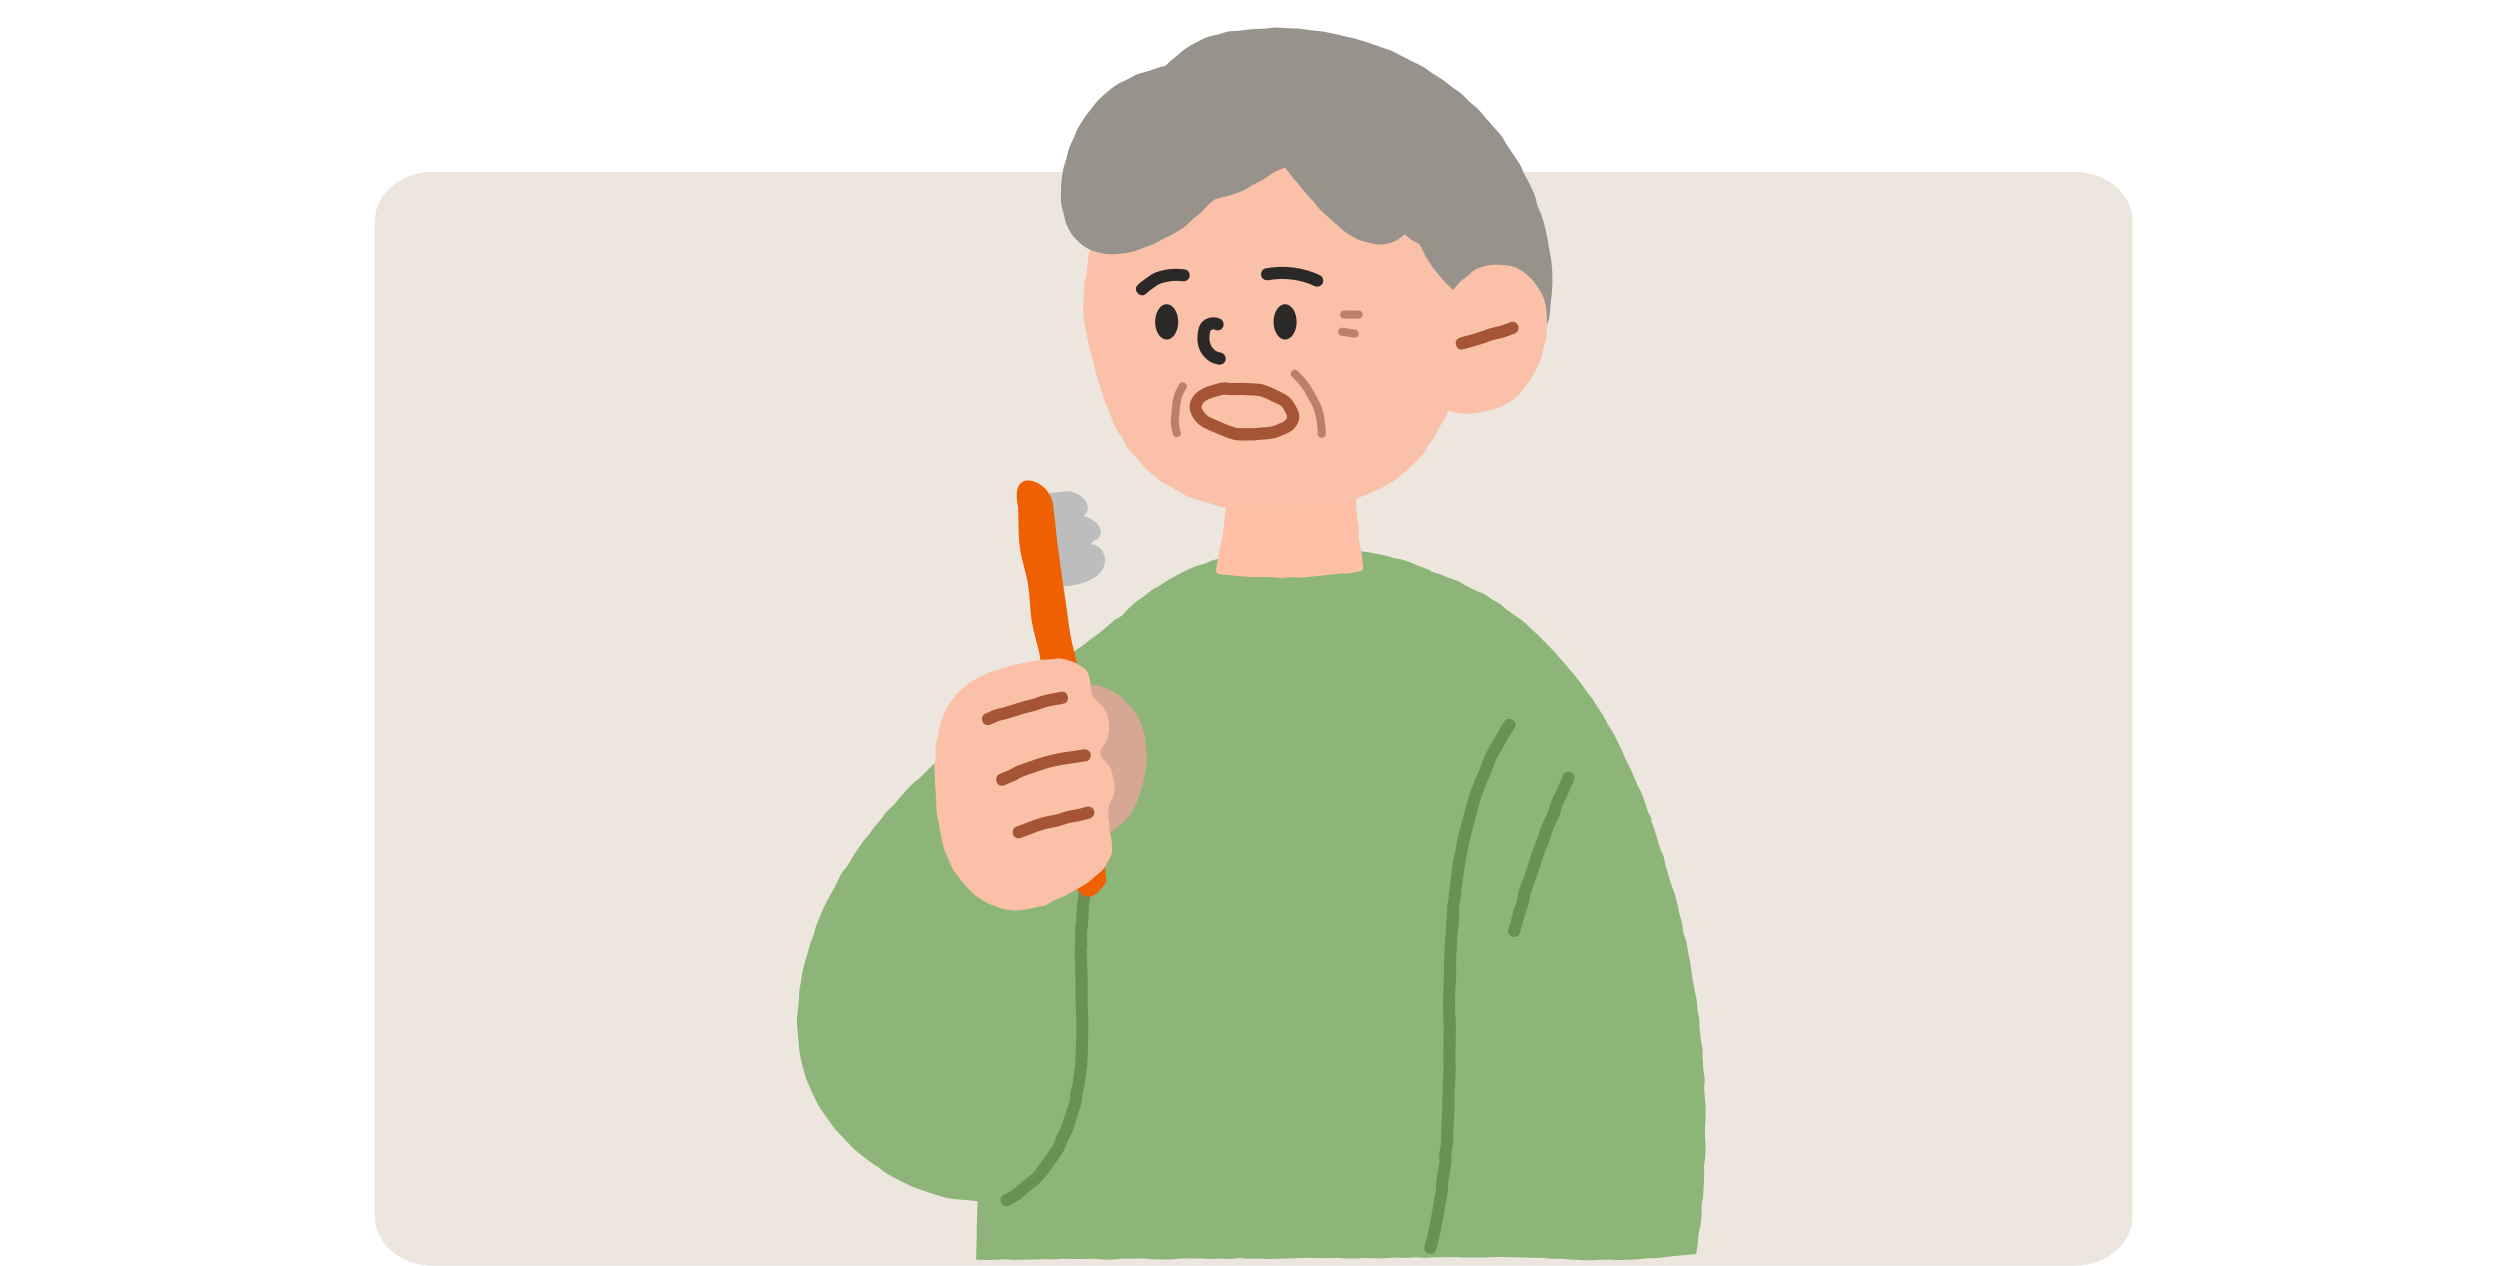 <svg width="320" height="162" viewBox="0 0 320 162" fill="none" xmlns="http://www.w3.org/2000/svg">
<g clip-path="url(#clip0_1598_10005)">
<path d="M265.567 22H55.381C51.29 22 47.974 24.838 47.974 28.339V155.661C47.974 159.162 51.29 162 55.381 162H265.567C269.658 162 272.974 159.162 272.974 155.661V28.339C272.974 24.838 269.658 22 265.567 22Z" fill="#EDE6DF"/>
<path d="M211.433 104.929C211.293 104.546 211.049 104.199 210.904 103.815C210.759 103.432 210.682 103.023 210.531 102.644C210.381 102.266 210.267 101.867 210.112 101.489C209.956 101.111 209.713 100.769 209.552 100.391C209.391 100.012 209.246 99.629 209.081 99.256C208.915 98.883 208.744 98.51 208.568 98.137C208.392 97.764 208.184 97.411 208.008 97.043C207.832 96.676 207.718 96.272 207.531 95.909C207.345 95.546 207.179 95.168 206.987 94.805C206.796 94.443 206.63 94.064 206.428 93.707C206.226 93.349 205.977 93.018 205.775 92.665C205.573 92.313 205.418 91.924 205.205 91.572C204.993 91.22 204.728 90.904 204.511 90.557C204.293 90.21 204.096 89.847 203.868 89.505C203.64 89.163 203.34 88.873 203.107 88.536C202.874 88.199 202.651 87.852 202.407 87.526C202.164 87.199 201.899 86.883 201.646 86.562C201.392 86.241 201.117 85.935 200.858 85.619C200.599 85.303 200.33 84.992 200.065 84.686C199.801 84.381 199.527 84.07 199.252 83.764C198.977 83.459 198.708 83.153 198.423 82.858C198.143 82.567 197.858 82.282 197.568 81.997C197.278 81.712 197.008 81.412 196.708 81.137C196.407 80.863 196.112 80.588 195.806 80.324C195.501 80.06 195.242 79.733 194.926 79.479C194.61 79.225 194.242 79.039 193.915 78.79C193.589 78.542 193.257 78.314 192.931 78.08C192.604 77.847 192.319 77.536 191.983 77.308C191.646 77.081 191.278 76.899 190.936 76.687C190.594 76.474 190.268 76.22 189.915 76.018C189.563 75.816 189.143 75.733 188.786 75.547C188.428 75.36 188.066 75.179 187.703 75.003C187.34 74.827 187.019 74.547 186.651 74.381C186.283 74.215 185.874 74.138 185.496 73.987C185.118 73.837 184.755 73.661 184.372 73.526C183.988 73.391 183.594 73.293 183.206 73.169C183.154 73.143 183.133 73.049 183.081 73.024C182.719 72.847 182.33 72.728 181.957 72.573C181.584 72.417 181.216 72.262 180.838 72.122C180.46 71.982 180.092 71.806 179.708 71.687C179.325 71.568 178.911 71.552 178.517 71.454C178.123 71.355 177.75 71.205 177.356 71.122C176.962 71.039 176.569 70.956 176.17 70.889C175.771 70.822 175.382 70.713 174.983 70.651C174.584 70.588 174.18 70.562 173.781 70.516C173.382 70.469 172.978 70.475 172.574 70.438C172.17 70.402 171.776 70.288 171.372 70.262C170.968 70.236 170.564 70.324 170.16 70.309C169.755 70.293 169.356 70.138 168.958 70.132C168.543 70.122 168.123 70.127 167.704 70.122C167.284 70.117 166.87 70.179 166.45 70.189C166.03 70.2 165.616 70.2 165.196 70.215C164.776 70.231 164.367 70.303 163.947 70.329C163.528 70.355 163.118 70.392 162.699 70.428C162.279 70.464 161.854 70.397 161.445 70.448C161.036 70.5 160.616 70.562 160.207 70.625C159.797 70.687 159.388 70.78 158.973 70.858C158.559 70.936 158.155 71.034 157.751 71.122C157.347 71.21 156.937 71.309 156.533 71.412C156.129 71.516 155.709 71.573 155.31 71.692C154.906 71.816 154.533 72.024 154.145 72.163C153.756 72.303 153.321 72.36 152.937 72.516C152.554 72.671 152.171 72.863 151.792 73.034C151.414 73.205 151.051 73.428 150.678 73.614C150.305 73.801 149.943 74.013 149.58 74.215C149.217 74.417 148.886 74.682 148.533 74.904C148.181 75.127 147.787 75.293 147.445 75.531C147.103 75.77 146.787 76.049 146.456 76.303C146.124 76.557 145.746 76.754 145.425 77.018C145.103 77.282 144.798 77.573 144.487 77.853C144.176 78.132 143.932 78.485 143.632 78.775C143.306 79.029 142.907 79.189 142.58 79.443C142.254 79.697 141.964 79.992 141.637 80.246C141.311 80.5 141.015 80.785 140.689 81.039C140.363 81.293 140.01 81.51 139.684 81.759C139.357 82.008 139.047 82.287 138.72 82.541C138.394 82.795 138.021 82.987 137.694 83.241C137.368 83.495 137.067 83.78 136.741 84.034C136.415 84.287 136.114 84.572 135.788 84.826C135.461 85.08 135.145 85.344 134.819 85.598C134.492 85.852 134.176 86.122 133.855 86.37C133.534 86.619 133.119 86.769 132.793 87.023C132.466 87.277 132.145 87.536 131.819 87.785C131.492 88.034 131.207 88.344 130.881 88.593C130.555 88.842 130.223 89.09 129.897 89.344C129.575 89.593 129.218 89.79 128.897 90.039C128.575 90.287 128.332 90.634 128.016 90.883C127.7 91.132 127.368 91.37 127.052 91.624C126.736 91.878 126.425 92.137 126.104 92.386C125.783 92.634 125.472 92.893 125.156 93.147C124.84 93.401 124.524 93.65 124.208 93.909C123.892 94.168 123.539 94.375 123.228 94.629C122.918 94.883 122.648 95.199 122.342 95.458C122.037 95.717 121.653 95.898 121.348 96.163C121.042 96.427 120.793 96.759 120.493 97.028C120.187 97.297 119.824 97.505 119.524 97.779C119.223 98.054 118.954 98.365 118.653 98.644C118.353 98.924 118.089 99.235 117.793 99.515C117.498 99.795 117.13 100.007 116.84 100.292C116.55 100.577 116.28 100.888 115.996 101.183C115.711 101.479 115.457 101.795 115.177 102.095C114.897 102.396 114.669 102.738 114.395 103.038C114.12 103.339 113.757 103.567 113.493 103.878C113.229 104.188 113.016 104.546 112.757 104.862C112.498 105.178 112.224 105.479 111.965 105.8C111.706 106.121 111.493 106.468 111.244 106.795C110.996 107.121 110.695 107.401 110.452 107.732C110.208 108.064 109.98 108.401 109.747 108.737C109.514 109.074 109.322 109.437 109.094 109.779C108.866 110.121 108.685 110.484 108.467 110.831C108.25 111.178 107.923 111.452 107.711 111.805C107.498 112.157 107.358 112.546 107.162 112.903C106.965 113.261 106.789 113.628 106.597 113.991C106.405 114.354 106.188 114.701 106.006 115.064C105.825 115.426 105.602 115.779 105.431 116.152C105.26 116.525 105.131 116.913 104.97 117.292C104.809 117.67 104.638 118.043 104.493 118.421C104.348 118.799 104.291 119.214 104.157 119.602C104.022 119.991 103.846 120.359 103.721 120.747C103.597 121.136 103.514 121.54 103.405 121.934C103.296 122.328 103.146 122.711 103.048 123.105C102.949 123.499 102.82 123.892 102.737 124.291C102.654 124.69 102.607 125.1 102.54 125.504C102.473 125.908 102.385 126.307 102.328 126.711C102.271 127.115 102.302 127.53 102.26 127.939C102.214 128.359 102.177 128.783 102.151 129.203C102.126 129.623 102.012 130.048 102.001 130.473C101.991 130.897 102.053 131.322 102.069 131.747C102.084 132.172 102.157 132.592 102.193 133.011C102.229 133.431 102.234 133.861 102.296 134.281C102.359 134.7 102.416 135.12 102.504 135.535C102.592 135.949 102.701 136.358 102.815 136.768C102.929 137.177 103.027 137.597 103.167 138.001C103.307 138.405 103.499 138.788 103.664 139.182C103.83 139.576 103.991 139.975 104.182 140.353C104.374 140.731 104.55 141.13 104.768 141.498C104.986 141.866 105.245 142.208 105.483 142.565C105.721 142.923 105.965 143.27 106.219 143.612C106.473 143.954 106.721 144.306 106.991 144.633C107.25 144.949 107.555 145.229 107.835 145.534C108.115 145.84 108.39 146.14 108.68 146.431C108.97 146.721 109.255 147.021 109.56 147.296C109.866 147.57 110.193 147.819 110.514 148.078C110.835 148.337 111.182 148.55 111.514 148.798C111.845 149.047 112.193 149.259 112.534 149.487C112.876 149.715 113.167 150.021 113.519 150.228C113.871 150.436 114.239 150.622 114.602 150.819C114.964 151.016 115.332 151.197 115.7 151.373C116.068 151.55 116.436 151.746 116.814 151.902C117.192 152.057 117.581 152.192 117.97 152.332C118.358 152.472 118.747 152.596 119.14 152.72C119.534 152.845 119.918 152.995 120.317 153.099C120.716 153.202 121.115 153.311 121.513 153.394C121.912 153.477 122.332 153.472 122.741 153.534C123.151 153.596 123.56 153.591 123.969 153.632C124.353 153.669 124.757 153.741 125.135 153.762C125.125 154.176 125.104 154.617 125.094 155.031C125.083 155.446 125.063 155.86 125.052 156.275C125.042 156.689 125.026 157.104 125.016 157.518C125.006 157.933 125.016 158.347 125.011 158.762C125.006 159.176 124.985 159.591 124.975 160.005C124.964 160.42 124.954 160.824 124.943 161.238C125.358 161.238 125.767 161.28 126.182 161.28C126.596 161.28 127.016 161.259 127.43 161.259C127.845 161.259 128.265 161.202 128.679 161.197C129.094 161.192 129.513 161.275 129.928 161.269C130.342 161.264 130.762 161.238 131.176 161.238C131.591 161.238 132.011 161.223 132.425 161.223C132.84 161.223 133.259 161.171 133.674 161.166C134.088 161.161 134.508 161.212 134.922 161.207C135.337 161.202 135.757 161.124 136.171 161.124C136.586 161.124 137.005 161.155 137.42 161.155C137.834 161.155 138.254 161.155 138.668 161.155C139.083 161.155 139.503 161.119 139.917 161.114C140.332 161.109 140.751 161.218 141.166 161.218C141.58 161.218 142 161.218 142.414 161.218C142.829 161.218 143.249 161.119 143.663 161.119C144.078 161.119 144.497 161.104 144.912 161.098C145.326 161.093 145.746 161.088 146.16 161.088C146.575 161.088 146.995 161.181 147.409 161.181C147.824 161.181 148.243 161.212 148.658 161.212C149.072 161.212 149.492 161.212 149.906 161.212C150.321 161.212 150.741 161.078 151.155 161.078C151.569 161.078 151.989 161.098 152.404 161.093C152.818 161.088 153.238 161.093 153.652 161.093C154.067 161.093 154.487 161.155 154.901 161.155C155.315 161.155 155.735 161.093 156.15 161.093C156.564 161.093 156.984 161.145 157.398 161.145C157.813 161.145 158.232 161.041 158.647 161.041C159.061 161.041 159.481 161.135 159.896 161.135C160.31 161.135 160.73 161.083 161.144 161.083C161.559 161.083 161.978 161.166 162.393 161.161C162.807 161.155 163.227 161.119 163.642 161.119C164.056 161.119 164.476 161.078 164.89 161.073C165.305 161.067 165.724 161.057 166.139 161.052C166.553 161.047 166.973 161.005 167.388 161.005C167.802 161.005 168.222 161.036 168.636 161.036C169.051 161.036 169.47 161.052 169.885 161.052C170.299 161.052 170.719 161.005 171.134 161.005C171.548 161.005 171.968 161.088 172.382 161.088C172.797 161.088 173.216 161.088 173.631 161.088C174.045 161.088 174.465 161.031 174.88 161.031C175.294 161.031 175.714 161.067 176.128 161.067C176.543 161.067 176.962 161.057 177.377 161.052C177.791 161.047 178.211 160.974 178.626 160.974C179.04 160.974 179.46 161.01 179.874 161.01C180.289 161.01 180.708 160.943 181.123 160.938C181.537 160.933 181.957 161.005 182.372 161.005C182.786 161.005 183.206 160.943 183.62 160.938C184.035 160.933 184.454 160.917 184.869 160.917C185.283 160.917 185.703 160.912 186.118 160.907C186.532 160.902 186.952 160.964 187.366 160.964C187.781 160.964 188.2 160.948 188.615 160.948C189.029 160.948 189.449 160.969 189.864 160.964C190.278 160.959 190.698 160.912 191.112 160.907C191.527 160.902 191.946 160.896 192.361 160.891C192.775 160.886 193.195 160.933 193.61 160.933C194.024 160.933 194.444 160.943 194.858 160.943C195.273 160.943 195.687 160.995 196.107 160.995C196.516 161.026 196.936 160.979 197.345 161.005C197.76 161.031 198.169 161.093 198.578 161.119C198.993 161.145 199.407 161.104 199.817 161.119C200.226 161.135 200.64 161.202 201.055 161.212C201.469 161.223 201.879 161.264 202.293 161.275C202.708 161.285 203.117 161.321 203.532 161.326C203.946 161.332 204.361 161.254 204.77 161.254C205.179 161.254 205.594 161.233 206.008 161.228C206.423 161.223 206.837 161.295 207.246 161.285C207.656 161.275 208.075 161.269 208.485 161.254C208.894 161.238 209.309 161.212 209.723 161.192C210.138 161.171 210.547 161.083 210.956 161.057C211.366 161.031 211.785 161.067 212.194 161.036C212.609 161.005 213.013 160.902 213.422 160.865C213.832 160.829 214.246 160.782 214.656 160.741C215.065 160.7 215.479 160.668 215.889 160.627C216.298 160.586 216.707 160.56 217.117 160.513C217.179 160.099 217.246 159.689 217.303 159.275C217.36 158.86 217.355 158.441 217.407 158.021C217.459 157.601 217.624 157.202 217.671 156.788C217.718 156.373 217.749 155.954 217.79 155.539C217.832 155.125 217.775 154.7 217.811 154.28C217.847 153.86 217.982 153.456 218.013 153.037C218.044 152.617 218.044 152.197 218.07 151.783C218.096 151.368 218.111 150.949 218.137 150.529C218.163 150.109 218.101 149.69 218.122 149.27C218.142 148.85 218.267 148.441 218.277 148.021C218.288 147.601 218.313 147.187 218.319 146.767C218.324 146.348 218.241 145.928 218.246 145.513C218.251 145.099 218.246 144.679 218.246 144.26C218.246 143.84 218.319 143.425 218.313 143.006C218.308 142.586 218.334 142.166 218.324 141.752C218.313 141.337 218.225 140.918 218.21 140.498C218.194 140.078 218.153 139.664 218.137 139.244C218.122 138.825 218.22 138.405 218.194 137.985C218.168 137.566 218.039 137.156 218.008 136.742C217.977 136.327 217.977 135.908 217.94 135.488C217.904 135.068 217.956 134.649 217.92 134.229C217.883 133.809 217.744 133.405 217.702 132.991C217.661 132.576 217.598 132.162 217.552 131.747C217.505 131.333 217.557 130.903 217.505 130.488C217.453 130.074 217.334 129.664 217.282 129.25C217.231 128.835 217.236 128.41 217.174 127.996C217.111 127.581 216.982 127.177 216.92 126.763C216.858 126.348 216.744 125.944 216.671 125.535C216.598 125.126 216.573 124.706 216.5 124.291C216.428 123.877 216.391 123.462 216.314 123.053C216.236 122.644 216.143 122.234 216.06 121.825C215.977 121.416 215.961 120.991 215.873 120.582C215.785 120.172 215.557 119.794 215.469 119.385C215.381 118.975 215.391 118.545 215.298 118.136C215.205 117.727 215.06 117.333 214.961 116.929C214.863 116.525 214.811 116.105 214.702 115.701C214.593 115.297 214.49 114.893 214.381 114.489C214.272 114.084 214.075 113.706 213.961 113.302C213.847 112.898 213.707 112.504 213.588 112.105C213.469 111.706 213.35 111.302 213.226 110.903C213.101 110.504 213.08 110.074 212.956 109.675C212.832 109.276 212.604 108.914 212.469 108.515C212.334 108.116 212.251 107.706 212.117 107.307C211.982 106.909 211.884 106.504 211.744 106.111C211.604 105.717 211.469 105.323 211.324 104.929H211.433Z" fill="#8DB579"/>
<path d="M157.103 60.827C157.113 61.262 157.02 61.698 157.015 62.128C157.009 62.558 157.082 62.998 157.066 63.428C157.051 63.858 157.041 64.299 157.009 64.729C156.978 65.159 156.823 65.584 156.776 66.013C156.73 66.444 156.73 66.879 156.673 67.309C156.616 67.739 156.574 68.174 156.507 68.599C156.44 69.024 156.279 69.438 156.191 69.863C156.103 70.288 156.061 70.723 155.968 71.143C155.875 71.563 155.849 72.008 155.735 72.428C155.657 72.718 155.569 73.013 155.725 73.262C155.88 73.505 156.149 73.521 156.419 73.547C156.839 73.588 157.253 73.62 157.673 73.651C158.092 73.682 158.507 73.744 158.927 73.77C159.346 73.796 159.761 73.837 160.18 73.853C160.6 73.873 161.02 73.853 161.439 73.863C161.859 73.873 162.279 73.873 162.698 73.879C163.118 73.884 163.538 73.987 163.957 73.982C164.377 73.977 164.797 73.894 165.216 73.884C165.636 73.873 166.056 73.936 166.476 73.92C166.895 73.904 167.31 73.842 167.729 73.816C168.149 73.79 168.564 73.749 168.983 73.713C169.403 73.677 169.817 73.614 170.232 73.573C170.646 73.531 171.066 73.469 171.481 73.423C171.895 73.376 172.33 73.433 172.745 73.376C173.159 73.319 173.569 73.2 173.983 73.138C174.113 73.117 174.258 73.096 174.351 73.003C174.501 72.847 174.501 72.573 174.465 72.355C174.403 71.941 174.377 71.526 174.32 71.112C174.263 70.697 174.149 70.293 174.102 69.879C174.056 69.464 173.947 69.055 173.905 68.64C173.864 68.226 173.942 67.796 173.905 67.381C173.869 66.967 173.74 66.558 173.708 66.138C173.677 65.718 173.636 65.304 173.615 64.889C173.594 64.475 173.594 64.055 173.579 63.635C173.563 63.216 173.631 62.796 173.62 62.382C173.61 61.967 173.62 61.547 173.62 61.128C173.62 60.708 173.475 60.294 173.48 59.874C173.486 59.454 173.532 59.04 173.543 58.62C173.553 58.2 173.594 57.786 173.605 57.366C173.615 56.947 173.594 56.532 173.615 56.112" fill="#FEBFA6"/>
<path d="M140.041 46.755C140.16 47.159 140.202 47.584 140.321 47.983C140.44 48.382 140.616 48.771 140.741 49.164C140.865 49.558 140.974 49.967 141.109 50.361C141.243 50.755 141.326 51.175 141.471 51.563C141.616 51.952 141.86 52.309 142.015 52.698C142.171 53.087 142.248 53.511 142.425 53.89C142.601 54.268 142.767 54.656 142.963 55.024C143.16 55.392 143.466 55.698 143.684 56.06C143.901 56.423 144.01 56.843 144.248 57.19C144.487 57.537 144.792 57.827 145.052 58.159C145.311 58.49 145.606 58.776 145.891 59.086C146.176 59.397 146.404 59.749 146.715 60.04C147.026 60.33 147.347 60.578 147.678 60.848C148.015 61.123 148.336 61.423 148.694 61.672C149.051 61.92 149.461 62.091 149.834 62.319C150.207 62.547 150.595 62.734 150.984 62.931C151.367 63.133 151.72 63.413 152.119 63.589C152.518 63.765 152.958 63.837 153.367 63.983C153.777 64.128 154.196 64.226 154.616 64.35C155.036 64.47 155.429 64.687 155.854 64.78C156.279 64.874 156.709 64.951 157.139 65.019C157.569 65.086 158.015 64.993 158.429 65.003C158.844 65.014 159.289 65.117 159.719 65.097C160.149 65.076 160.574 65.045 161.004 65.019C161.434 64.993 161.849 64.993 162.289 64.988C162.693 64.988 163.098 64.988 163.502 65.008C163.906 65.029 164.315 64.993 164.719 65.019C165.123 65.045 165.528 65.05 165.932 65.065C166.336 65.081 166.74 65.091 167.144 65.086C167.548 65.081 167.947 65.045 168.351 64.993C168.761 64.941 169.17 64.91 169.569 64.843C169.968 64.775 170.382 64.703 170.776 64.62C171.17 64.537 171.569 64.413 171.968 64.309C172.367 64.205 172.766 64.112 173.154 63.993C173.543 63.874 173.921 63.698 174.299 63.553C174.677 63.407 175.056 63.247 175.429 63.081C175.802 62.915 176.19 62.781 176.553 62.594C176.916 62.407 177.278 62.216 177.631 62.003C177.983 61.791 178.356 61.61 178.688 61.371C179.019 61.133 179.33 60.858 179.646 60.599C179.962 60.34 180.232 60.029 180.532 59.744C180.833 59.459 181.18 59.237 181.46 58.931C181.739 58.625 181.993 58.309 182.242 57.983C182.491 57.656 182.641 57.268 182.874 56.926C183.107 56.584 183.387 56.288 183.594 55.926C183.802 55.563 183.983 55.164 184.19 54.796C184.397 54.428 184.636 54.066 184.838 53.698C185.04 53.33 185.2 52.926 185.397 52.548C185.594 52.169 185.796 51.796 185.983 51.413C186.169 51.03 186.418 50.677 186.594 50.289C186.77 49.9 186.858 49.475 187.029 49.087C187.2 48.698 187.366 48.304 187.522 47.91C187.677 47.517 187.869 47.133 188.009 46.729C188.149 46.325 188.206 45.9 188.335 45.496C188.465 45.092 188.584 44.688 188.693 44.273C188.801 43.859 189.009 43.475 189.102 43.061C189.195 42.646 189.206 42.216 189.283 41.797C189.361 41.377 189.516 40.973 189.573 40.553C189.63 40.134 189.573 39.698 189.61 39.273C189.646 38.849 189.656 38.429 189.672 38.004C189.687 37.579 189.739 37.16 189.739 36.73C189.739 36.3 189.729 35.885 189.708 35.455C189.687 35.041 189.724 34.621 189.682 34.217C189.641 33.812 189.47 33.414 189.402 33.004C189.335 32.595 189.319 32.181 189.231 31.776C189.143 31.372 188.983 30.989 188.874 30.59C188.765 30.191 188.687 29.787 188.553 29.393C188.418 28.999 188.361 28.579 188.211 28.196C188.06 27.813 187.817 27.466 187.646 27.093C187.475 26.72 187.345 26.315 187.154 25.953C186.962 25.59 186.651 25.29 186.439 24.932C186.226 24.575 185.998 24.238 185.765 23.896C185.532 23.554 185.33 23.196 185.081 22.865C184.833 22.533 184.574 22.217 184.309 21.896C184.045 21.575 183.822 21.222 183.548 20.917C183.273 20.611 183.009 20.29 182.713 20C182.418 19.709 182.071 19.471 181.765 19.196C181.46 18.922 181.118 18.683 180.796 18.424C180.475 18.165 180.159 17.901 179.828 17.652C179.496 17.404 179.164 17.16 178.822 16.927C178.48 16.694 178.17 16.419 177.817 16.207C177.465 15.995 177.107 15.787 176.745 15.585C176.382 15.383 176.009 15.207 175.641 15.026C175.273 14.844 174.905 14.652 174.527 14.487C174.149 14.321 173.74 14.238 173.351 14.088C172.963 13.938 172.6 13.746 172.206 13.611C171.812 13.476 171.429 13.326 171.035 13.212C170.641 13.098 170.237 12.995 169.838 12.896C169.439 12.798 169.03 12.741 168.621 12.663C168.211 12.585 167.812 12.492 167.403 12.43C166.994 12.368 166.59 12.274 166.18 12.228C165.771 12.181 165.357 12.14 164.942 12.114C164.533 12.088 164.123 12.052 163.719 12.046C163.315 12.041 162.901 12.078 162.491 12.093C162.082 12.109 161.678 12.212 161.274 12.248C160.87 12.285 160.455 12.269 160.051 12.326C159.647 12.383 159.243 12.435 158.839 12.513C158.434 12.59 158.046 12.71 157.647 12.803C157.248 12.896 156.875 13.072 156.486 13.191C156.098 13.311 155.714 13.435 155.326 13.575C154.937 13.715 154.549 13.823 154.176 13.979C153.803 14.134 153.388 14.212 153.02 14.388C152.652 14.565 152.31 14.798 151.953 14.989C151.595 15.181 151.222 15.352 150.87 15.564C150.518 15.777 150.228 16.072 149.886 16.3C149.544 16.528 149.16 16.689 148.834 16.932C148.507 17.176 148.186 17.43 147.875 17.694C147.564 17.958 147.305 18.279 147.005 18.559C146.704 18.839 146.352 19.056 146.067 19.352C145.782 19.647 145.497 19.968 145.222 20.279C144.948 20.59 144.72 20.953 144.461 21.279C144.202 21.606 143.995 21.979 143.756 22.316C143.518 22.652 143.243 22.979 143.02 23.326C142.798 23.673 142.528 24.01 142.321 24.372C142.114 24.735 141.995 25.15 141.808 25.523C141.622 25.896 141.352 26.233 141.186 26.616C141.021 26.999 140.865 27.388 140.715 27.782C140.565 28.175 140.471 28.585 140.342 28.979C140.212 29.372 140.103 29.776 139.989 30.18C139.876 30.585 139.819 30.999 139.72 31.403C139.622 31.807 139.44 32.196 139.357 32.605C139.274 33.015 139.28 33.44 139.212 33.854C139.145 34.269 139.098 34.678 139.047 35.092C138.995 35.507 138.824 35.906 138.782 36.325C138.741 36.745 138.751 37.16 138.72 37.579C138.694 37.963 138.705 38.351 138.699 38.745C138.694 39.139 138.622 39.522 138.642 39.916C138.663 40.31 138.741 40.688 138.782 41.077C138.824 41.465 138.953 41.833 139.01 42.222C139.067 42.61 139.124 42.988 139.197 43.372C139.269 43.755 139.363 44.128 139.451 44.507C139.539 44.885 139.637 45.258 139.741 45.636C139.844 46.014 139.943 46.382 140.057 46.755H140.041Z" fill="#FBC0A8"/>
<path d="M167.694 20.367C167.157 20.529 166.653 20.789 166.106 20.958C165.558 21.127 165.009 21.226 164.472 21.436C163.972 21.627 163.483 21.837 163.023 22.092C162.564 22.347 162.168 22.693 161.718 22.968C161.269 23.242 160.773 23.438 160.313 23.698C159.852 23.957 159.44 24.287 158.943 24.487C158.534 24.651 158.069 24.783 157.597 24.948C157.167 25.096 156.685 25.167 156.214 25.302C155.744 25.438 155.317 25.594 154.843 25.694C154.37 25.793 153.898 25.836 153.422 25.9C152.945 25.969 152.471 26.068 151.994 26.088C151.507 26.111 151.023 26.06 150.546 26.028C150.055 25.993 149.583 25.91 149.125 25.802C148.649 25.687 148.212 25.518 147.781 25.311C147.351 25.104 146.942 24.883 146.575 24.566C146.232 24.27 145.891 23.944 145.62 23.539C145.346 23.13 145.054 22.716 144.872 22.272C144.69 21.827 144.579 21.351 144.482 20.883C144.385 20.415 144.435 19.943 144.416 19.463C144.396 18.983 144.331 18.52 144.382 18.044C144.433 17.569 144.567 17.126 144.673 16.66C144.779 16.195 144.877 15.745 145.033 15.294C145.188 14.842 145.336 14.402 145.527 13.965C145.717 13.528 145.976 13.131 146.202 12.71C146.427 12.288 146.591 11.842 146.846 11.44C147.101 11.037 147.42 10.672 147.705 10.288C147.99 9.904 148.222 9.475 148.535 9.114C148.849 8.753 149.207 8.409 149.545 8.07C149.883 7.731 150.29 7.431 150.656 7.119C151.022 6.807 151.397 6.47 151.79 6.194C152.183 5.917 152.652 5.686 153.071 5.449C153.515 5.2 153.958 4.985 154.408 4.807C154.889 4.617 155.379 4.525 155.853 4.421C156.342 4.315 156.803 4.104 157.297 4.021C157.791 3.939 158.306 3.969 158.806 3.905C159.305 3.845 159.797 3.775 160.301 3.738C160.805 3.701 161.305 3.69 161.806 3.669C162.307 3.649 162.803 3.528 163.31 3.526C163.812 3.528 164.318 3.583 164.825 3.608C165.332 3.632 165.835 3.63 166.338 3.672C166.842 3.713 167.337 3.828 167.842 3.891C168.342 3.954 168.852 3.957 169.354 4.038C169.855 4.118 170.343 4.244 170.84 4.346C171.338 4.447 171.826 4.574 172.315 4.691C172.805 4.809 173.303 4.906 173.789 5.045C174.275 5.184 174.757 5.339 175.235 5.494C175.713 5.649 176.192 5.826 176.661 6.001C177.13 6.176 177.632 6.304 178.093 6.5C178.554 6.695 178.986 6.968 179.439 7.184C179.891 7.399 180.335 7.635 180.78 7.867C181.224 8.098 181.7 8.288 182.133 8.535C182.565 8.781 182.941 9.127 183.36 9.393C183.784 9.66 184.222 9.904 184.628 10.189C185.034 10.475 185.41 10.799 185.803 11.1C186.201 11.405 186.652 11.656 187.032 11.976C187.413 12.296 187.728 12.692 188.091 13.03C188.459 13.37 188.889 13.652 189.235 14.005C189.586 14.359 189.859 14.773 190.194 15.137C190.529 15.501 190.863 15.869 191.176 16.247C191.488 16.629 191.865 16.97 192.161 17.362C192.458 17.754 192.647 18.213 192.922 18.614C193.198 19.015 193.483 19.418 193.742 19.83C194.002 20.241 194.318 20.628 194.556 21.053C194.794 21.477 194.924 21.948 195.147 22.378C195.37 22.809 195.654 23.216 195.851 23.655C196.049 24.094 196.265 24.533 196.442 24.981C196.619 25.429 196.656 25.917 196.813 26.37C196.97 26.824 197.236 27.249 197.378 27.709C197.52 28.168 197.642 28.628 197.759 29.091C197.876 29.555 197.964 30.026 198.057 30.489C198.151 30.953 198.233 31.427 198.306 31.895C198.38 32.364 198.506 32.833 198.56 33.302C198.615 33.772 198.653 34.251 198.684 34.72C198.715 35.189 198.71 35.669 198.712 36.142C198.714 36.614 198.64 37.086 198.623 37.559C198.606 38.032 198.51 38.495 198.47 38.964C198.429 39.433 198.421 39.908 198.354 40.372C198.279 40.874 198.131 41.411 197.891 41.864C197.633 42.354 197.288 42.783 196.716 42.904C196.168 43.02 195.597 42.782 195.081 42.555C194.599 42.343 194.165 42.082 193.738 41.806C193.311 41.53 192.841 41.28 192.469 40.94C192.097 40.599 191.734 40.234 191.408 39.845C191.083 39.457 190.799 39.05 190.527 38.632C190.254 38.214 190.012 37.784 189.782 37.343C189.552 36.902 189.315 36.469 189.12 36.017C188.925 35.565 188.785 35.098 188.616 34.633C188.446 34.169 188.381 33.684 188.235 33.22C188.09 32.756 187.812 32.315 187.686 31.85C187.559 31.384 187.524 30.814 187.407 30.351C187.117 30.76 186.706 31.134 186.261 31.361C185.816 31.588 185.334 31.813 184.811 31.873C184.288 31.933 183.744 31.931 183.225 31.843C182.706 31.755 182.225 31.491 181.76 31.268C181.294 31.046 180.807 30.815 180.397 30.498C179.992 30.182 179.618 29.824 179.267 29.448C178.915 29.072 178.644 28.649 178.336 28.242C178.028 27.835 177.709 27.439 177.432 27.02C177.165 26.62 176.861 26.244 176.61 25.839C176.359 25.434 176.187 24.986 175.946 24.578C175.704 24.171 175.459 23.762 175.228 23.347C174.998 22.933 174.814 22.496 174.593 22.079C174.373 21.662 174.118 21.251 173.912 20.828C173.703 20.404 173.513 19.971 173.319 19.541C173.124 19.112 172.884 18.752 172.7 18.315C172.311 18.571 171.965 18.777 171.567 18.978C171.154 19.19 170.693 19.296 170.269 19.462C169.845 19.628 169.455 19.891 169.016 20.032C168.577 20.178 168.101 20.216 167.659 20.352L167.694 20.367Z" fill="#97928C"/>
<path d="M159.096 23.336C158.605 23.607 158.168 23.967 157.667 24.247C157.167 24.526 156.651 24.738 156.17 25.056C155.722 25.347 155.287 25.655 154.891 26.001C154.495 26.347 154.181 26.768 153.799 27.131C153.417 27.494 152.973 27.789 152.577 28.14C152.182 28.49 151.848 28.898 151.404 29.198C151.038 29.445 150.611 29.671 150.184 29.931C149.795 30.166 149.338 30.337 148.906 30.567C148.475 30.798 148.09 31.041 147.648 31.237C147.206 31.434 146.753 31.575 146.301 31.737C145.849 31.904 145.407 32.101 144.945 32.221C144.473 32.345 143.99 32.397 143.516 32.465C143.029 32.534 142.55 32.551 142.079 32.542C141.59 32.529 141.127 32.456 140.662 32.343C140.198 32.231 139.752 32.101 139.327 31.867C138.93 31.65 138.527 31.403 138.178 31.064C137.824 30.721 137.452 30.378 137.18 29.981C136.909 29.584 136.702 29.143 136.508 28.705C136.315 28.267 136.265 27.796 136.146 27.331C136.026 26.865 135.865 26.427 135.815 25.951C135.766 25.475 135.804 25.014 135.81 24.536C135.816 24.059 135.818 23.599 135.875 23.125C135.932 22.65 135.985 22.189 136.08 21.722C136.175 21.255 136.345 20.812 136.477 20.353C136.609 19.894 136.676 19.423 136.841 18.976C137.006 18.529 137.241 18.105 137.439 17.67C137.637 17.235 137.774 16.767 138.005 16.348C138.236 15.93 138.514 15.518 138.773 15.116C139.033 14.713 139.368 14.335 139.66 13.953C139.953 13.571 140.249 13.163 140.575 12.81C140.901 12.458 141.312 12.133 141.671 11.814C142.054 11.477 142.441 11.174 142.844 10.906C143.274 10.619 143.735 10.426 144.177 10.225C144.633 10.02 145.039 9.717 145.505 9.532C145.97 9.348 146.48 9.27 146.956 9.102C147.431 8.939 147.897 8.768 148.382 8.626C148.868 8.484 149.354 8.368 149.84 8.243C150.325 8.118 150.785 7.895 151.281 7.788C151.772 7.684 152.278 7.632 152.779 7.55C153.28 7.468 153.771 7.36 154.272 7.295C154.773 7.23 155.281 7.238 155.788 7.195C156.29 7.151 156.79 7.048 157.297 7.021C157.804 6.995 158.308 7.016 158.815 7.011C159.323 7.006 159.827 7.027 160.33 7.039C160.833 7.052 161.341 7.043 161.845 7.076C162.349 7.11 162.853 7.161 163.353 7.212C163.853 7.264 164.358 7.336 164.853 7.409C165.349 7.482 165.867 7.502 166.358 7.597C166.85 7.691 167.33 7.867 167.817 7.983C168.305 8.099 168.788 8.237 169.272 8.37C169.755 8.504 170.26 8.589 170.735 8.74C171.209 8.89 171.649 9.15 172.115 9.322C172.585 9.494 173.064 9.641 173.521 9.835C173.978 10.029 174.413 10.267 174.861 10.478C175.314 10.694 175.807 10.845 176.247 11.078C176.686 11.311 177.077 11.632 177.503 11.887C177.933 12.142 178.413 12.327 178.826 12.6C179.243 12.872 179.597 13.22 180.001 13.506C180.404 13.792 180.808 14.082 181.193 14.385C181.579 14.693 182.019 14.948 182.391 15.269C182.763 15.59 183.044 16 183.397 16.334C183.751 16.669 184.114 17.003 184.454 17.351C184.794 17.699 185.184 18.011 185.506 18.376C185.828 18.742 186.053 19.174 186.361 19.549C186.67 19.923 187.033 20.261 187.318 20.649C187.603 21.037 187.907 21.42 188.173 21.822C188.44 22.223 188.579 22.692 188.827 23.103C189.076 23.513 189.425 23.873 189.66 24.293C189.895 24.712 190.111 25.136 190.323 25.565C190.534 25.993 190.719 26.436 190.907 26.869C191.096 27.303 191.275 27.749 191.445 28.192C191.616 28.634 191.837 29.067 191.988 29.514C192.14 29.962 192.278 30.422 192.407 30.875C192.535 31.327 192.631 31.797 192.732 32.259C192.833 32.721 192.86 33.197 192.942 33.663C193.024 34.13 193.028 34.603 193.087 35.07C193.146 35.537 193.237 36.003 193.268 36.471C193.3 36.977 193.269 37.532 193.128 38.026C192.979 38.559 192.731 39.051 192.198 39.289C191.687 39.518 191.078 39.405 190.525 39.291C190.01 39.184 189.531 39.021 189.055 38.84C188.58 38.659 188.068 38.514 187.633 38.259C187.198 38.004 186.766 37.723 186.367 37.411C185.967 37.099 185.604 36.761 185.25 36.409C184.896 36.057 184.57 35.688 184.252 35.305C183.934 34.922 183.612 34.548 183.327 34.147C183.041 33.747 182.806 33.319 182.544 32.9C182.281 32.481 182.115 32.022 181.875 31.598C181.636 31.174 181.272 30.802 181.051 30.373C180.83 29.945 180.675 29.394 180.464 28.966C180.266 29.427 179.943 29.878 179.556 30.194C179.168 30.509 178.743 30.83 178.245 30.998C177.746 31.166 177.214 31.279 176.688 31.302C176.162 31.325 175.636 31.167 175.135 31.047C174.633 30.927 174.108 30.803 173.641 30.579C173.178 30.355 172.738 30.083 172.316 29.789C171.893 29.495 171.539 29.139 171.153 28.805C170.767 28.472 170.371 28.151 170.013 27.8C169.668 27.465 169.292 27.161 168.962 26.817C168.631 26.474 168.369 26.072 168.048 25.724C167.726 25.376 167.4 25.028 167.088 24.671C166.776 24.313 166.504 23.925 166.201 23.564C165.898 23.202 165.563 22.854 165.274 22.483C164.98 22.113 164.704 21.729 164.424 21.349C164.143 20.97 163.833 20.669 163.561 20.28C163.235 20.612 162.939 20.886 162.593 21.166C162.233 21.459 161.805 21.66 161.425 21.911C161.045 22.162 160.719 22.502 160.319 22.731C159.92 22.966 159.463 23.102 159.059 23.328L159.096 23.336Z" fill="#97928C"/>
<path d="M194.661 50.252C194.376 50.558 194.065 50.848 193.739 51.118C193.428 51.377 193.045 51.584 192.656 51.796C192.293 51.993 191.889 52.133 191.48 52.283C191.071 52.434 190.677 52.517 190.257 52.615C189.838 52.714 189.439 52.812 189.014 52.859C188.589 52.905 188.169 52.967 187.744 52.962C187.314 52.962 186.895 52.885 186.48 52.828C186.066 52.77 185.646 52.662 185.252 52.537C184.838 52.408 184.403 52.335 184.045 52.128C183.687 51.921 183.371 51.599 183.081 51.299C182.791 50.998 182.542 50.662 182.356 50.268C182.185 49.905 182.076 49.501 182.009 49.056C181.952 48.667 181.921 48.247 181.957 47.791C181.988 47.392 182.05 46.968 182.128 46.517C182.195 46.113 182.232 45.677 182.335 45.247C182.428 44.843 182.563 44.429 182.688 44.009C182.812 43.589 182.879 43.175 183.024 42.76C183.169 42.346 183.397 41.983 183.558 41.584C183.719 41.185 183.91 40.802 184.092 40.413C184.273 40.025 184.501 39.657 184.708 39.284C184.915 38.911 185.061 38.486 185.288 38.134C185.516 37.781 185.786 37.424 186.045 37.092C186.304 36.761 186.573 36.398 186.864 36.097C187.154 35.797 187.558 35.569 187.884 35.305C188.226 35.03 188.511 34.678 188.879 34.476C189.247 34.274 189.692 34.165 190.102 34.051C190.511 33.932 190.936 33.916 191.361 33.89C191.786 33.864 192.2 33.88 192.62 33.947C193.04 34.015 193.475 34.03 193.874 34.18C194.273 34.331 194.635 34.569 194.988 34.802C195.366 35.056 195.692 35.367 196.008 35.693C196.324 36.02 196.594 36.377 196.837 36.766C197.081 37.154 197.335 37.528 197.506 37.952C197.677 38.377 197.791 38.818 197.889 39.263C197.988 39.709 197.962 40.165 197.993 40.621C198.024 41.077 198.019 41.517 197.993 41.973C197.967 42.429 198.024 42.89 197.946 43.336C197.868 43.781 197.671 44.206 197.552 44.641C197.444 45.05 197.412 45.486 197.267 45.89C197.122 46.294 196.925 46.672 196.744 47.056C196.563 47.439 196.371 47.822 196.153 48.19C195.936 48.558 195.672 48.895 195.423 49.232C195.174 49.569 194.957 49.952 194.666 50.263L194.661 50.252Z" fill="#FBC0A8"/>
<path d="M193.392 41.221C192.848 41.392 192.341 41.651 191.781 41.776C191.253 41.895 190.75 41.988 190.247 42.19C189.149 42.62 188.004 42.879 186.88 43.211C185.921 43.491 186.331 44.993 187.294 44.708C188.424 44.377 189.564 44.118 190.662 43.688C191.165 43.491 191.672 43.392 192.196 43.273C192.755 43.149 193.263 42.895 193.807 42.719C194.206 42.594 194.465 42.18 194.351 41.76C194.242 41.367 193.797 41.092 193.392 41.216V41.221Z" fill="#A55535"/>
<path d="M156.259 40.859C155.642 40.486 154.777 40.559 154.181 40.947C153.466 41.419 153.31 42.242 153.274 43.04C153.238 43.838 153.388 44.636 153.849 45.299C154.103 45.662 154.404 45.968 154.777 46.221C155.108 46.45 155.518 46.569 155.906 46.657C156.295 46.745 156.766 46.538 156.865 46.113C156.953 45.719 156.746 45.253 156.321 45.154C156.181 45.123 156.046 45.092 155.911 45.045C155.854 45.025 155.792 45.009 155.735 44.983C155.87 45.045 155.663 44.937 155.658 44.931C155.637 44.921 155.471 44.802 155.569 44.88C155.518 44.838 155.471 44.797 155.424 44.75C155.378 44.703 155.331 44.662 155.29 44.615C155.29 44.615 155.139 44.429 155.217 44.538C155.145 44.439 155.082 44.336 155.025 44.227C155.025 44.216 154.927 44.004 154.979 44.144C154.958 44.087 154.937 44.03 154.917 43.973C154.875 43.843 154.839 43.714 154.818 43.579C154.834 43.693 154.818 43.558 154.818 43.512C154.818 43.434 154.818 43.351 154.818 43.273C154.818 43.133 154.829 42.994 154.834 42.859C154.834 42.807 154.839 42.755 154.844 42.698C154.854 42.615 154.87 42.574 154.844 42.678C154.86 42.615 154.87 42.548 154.886 42.486C154.891 42.465 154.948 42.294 154.911 42.393C154.875 42.491 154.948 42.33 154.958 42.31C155.046 42.144 154.87 42.398 155 42.258C155.088 42.165 154.906 42.294 154.984 42.268C155.025 42.253 155.067 42.222 155.103 42.201C154.87 42.336 155.305 42.108 155.305 42.154C155.305 42.165 155.129 42.165 155.305 42.16C155.331 42.16 155.424 42.144 155.45 42.16C155.347 42.144 155.326 42.139 155.383 42.154C155.409 42.16 155.435 42.165 155.461 42.175C155.461 42.149 155.31 42.092 155.466 42.185C155.813 42.398 156.336 42.273 156.528 41.906C156.72 41.538 156.621 41.066 156.248 40.843L156.259 40.859Z" fill="#2B2927"/>
<path d="M149.331 43.46C150.147 43.46 150.808 42.449 150.808 41.201C150.808 39.953 150.147 38.942 149.331 38.942C148.516 38.942 147.854 39.953 147.854 41.201C147.854 42.449 148.516 43.46 149.331 43.46Z" fill="#2B2927"/>
<path d="M164.492 43.46C165.307 43.46 165.968 42.449 165.968 41.201C165.968 39.953 165.307 38.942 164.492 38.942C163.676 38.942 163.015 39.953 163.015 41.201C163.015 42.449 163.676 43.46 164.492 43.46Z" fill="#2B2927"/>
<path d="M151.709 34.502C150.575 34.32 149.461 34.403 148.352 34.724C147.824 34.875 147.378 35.113 146.943 35.445C146.508 35.776 146.021 36.072 145.627 36.471C144.922 37.18 146.021 38.279 146.725 37.569C147.02 37.268 147.352 37.066 147.694 36.812C148.067 36.533 148.342 36.346 148.767 36.222C149.601 35.983 150.466 35.87 151.295 35.999C151.709 36.066 152.129 35.89 152.253 35.455C152.357 35.087 152.129 34.564 151.709 34.496V34.502Z" fill="#2B2927"/>
<path d="M165.362 48.2C165.855 48.677 166.305 49.133 166.694 49.703C167.082 50.273 167.378 50.864 167.715 51.454C168.424 52.682 168.652 54.133 168.663 55.537C168.668 56.205 169.704 56.205 169.699 55.537C169.694 54.77 169.595 53.967 169.471 53.211C169.347 52.454 169.041 51.687 168.663 51.029C168.31 50.408 167.984 49.776 167.585 49.18C167.15 48.532 166.647 48.009 166.093 47.47C165.616 47.004 164.88 47.734 165.362 48.2Z" fill="#BC7F6C"/>
<path d="M172.046 40.781C172.662 40.781 173.284 40.781 173.901 40.781C174.17 40.781 174.429 40.543 174.419 40.263C174.408 39.983 174.191 39.745 173.901 39.745C173.284 39.745 172.662 39.745 172.046 39.745C171.776 39.745 171.517 39.983 171.528 40.263C171.538 40.543 171.756 40.781 172.046 40.781Z" fill="#BC7F6C"/>
<path d="M171.797 42.983C171.828 42.983 171.859 42.994 171.89 42.994L171.75 42.973C172.305 43.051 172.854 43.149 173.403 43.222C173.527 43.237 173.688 43.154 173.771 43.071C173.859 42.983 173.926 42.833 173.921 42.703C173.916 42.574 173.869 42.429 173.771 42.336L173.667 42.253C173.584 42.206 173.502 42.18 173.408 42.18C173.377 42.18 173.346 42.17 173.315 42.17L173.455 42.191C172.901 42.113 172.351 42.014 171.802 41.942C171.678 41.926 171.517 42.009 171.434 42.092C171.346 42.18 171.279 42.33 171.284 42.46C171.289 42.59 171.336 42.735 171.434 42.828L171.538 42.911C171.621 42.957 171.704 42.983 171.797 42.983Z" fill="#BC7F6C"/>
<path d="M162.403 35.859C163.393 35.667 164.455 35.667 165.455 35.797C166.372 35.916 167.377 36.185 168.206 36.595C168.584 36.781 169.046 36.698 169.268 36.315C169.47 35.973 169.367 35.439 168.989 35.253C166.859 34.201 164.305 33.911 161.984 34.356C161.569 34.434 161.336 34.932 161.44 35.315C161.559 35.745 161.984 35.937 162.398 35.859H162.403Z" fill="#2B2927"/>
<path d="M160.626 54.796C160.212 54.812 159.803 54.801 159.388 54.807C158.932 54.807 158.497 54.853 158.057 54.718C157.171 54.444 156.31 54.05 155.466 53.677C155.119 53.522 154.725 53.377 154.44 53.112C154.202 52.889 153.87 52.527 153.813 52.175C153.71 51.527 154.585 51.107 155.093 50.936C155.487 50.801 155.896 50.713 156.295 50.594C156.777 50.449 157.186 50.558 157.678 50.579C158.093 50.594 158.513 50.553 158.927 50.553C159.44 50.553 159.948 50.615 160.455 50.625C160.891 50.636 161.233 50.677 161.642 50.838C162.098 51.019 162.528 51.211 162.958 51.444C163.295 51.63 163.73 51.75 164.02 52.004C164.279 52.231 164.455 52.646 164.621 52.952C164.787 53.257 164.802 53.434 164.6 53.698C164.326 54.05 163.859 54.164 163.45 54.34C163.041 54.516 162.668 54.646 162.207 54.667C161.678 54.687 161.155 54.77 160.626 54.796C160.207 54.817 159.849 55.138 159.849 55.573C159.849 55.977 160.207 56.371 160.626 56.351C161.176 56.325 161.714 56.242 162.264 56.216C162.911 56.19 163.445 56.029 164.03 55.77C164.507 55.558 165.01 55.402 165.419 55.066C165.828 54.729 166.155 54.247 166.264 53.734C166.403 53.086 166.165 52.522 165.849 51.972C165.574 51.491 165.3 51.024 164.844 50.693C164.435 50.392 163.927 50.2 163.481 49.962C162.958 49.682 162.388 49.449 161.828 49.258C161.269 49.066 160.642 49.102 160.036 49.05C159.476 49.004 158.922 48.993 158.362 49.014C158.093 49.024 157.823 49.04 157.559 49.019C157.295 48.998 157.026 48.936 156.756 48.941C156.181 48.952 155.601 49.175 155.051 49.325C153.963 49.62 152.881 50.19 152.43 51.278C151.979 52.366 152.575 53.537 153.409 54.288C153.881 54.713 154.476 54.936 155.046 55.195C155.684 55.485 156.336 55.724 156.989 55.988C157.606 56.237 158.196 56.397 158.87 56.387C159.455 56.382 160.036 56.387 160.621 56.366C161.041 56.351 161.398 56.019 161.398 55.589C161.398 55.18 161.041 54.796 160.621 54.812L160.626 54.796Z" fill="#A55535"/>
<path d="M167.906 20.383C167.605 19.751 167.351 19.191 166.787 18.751C166.274 18.357 165.74 17.922 165.165 17.621C164.538 17.295 163.849 17.15 163.175 16.948C162.383 16.709 161.668 16.834 160.875 17.01C160.466 17.103 160.227 17.575 160.331 17.968C160.445 18.388 160.875 18.601 161.289 18.512C161.554 18.456 161.818 18.378 162.082 18.357C162.367 18.336 162.6 18.404 162.87 18.487C163.408 18.652 163.978 18.746 164.476 19.025C164.973 19.305 165.419 19.642 165.844 19.984C166.201 20.269 166.357 20.751 166.564 21.176C166.745 21.554 167.284 21.652 167.626 21.455C168.015 21.227 168.087 20.771 167.906 20.393V20.383Z" fill="#97928C"/>
<path d="M150.948 49.18C150.689 49.641 150.414 50.097 150.269 50.61C150.124 51.123 150.041 51.682 149.984 52.211C149.958 52.47 149.948 52.734 149.937 52.993C149.922 53.299 149.865 53.594 149.854 53.9C149.834 54.47 149.989 55.055 150.139 55.599C150.321 56.242 151.321 55.967 151.139 55.325C150.999 54.827 150.86 54.309 150.896 53.786C150.927 53.299 150.968 52.807 151.01 52.32C151.051 51.874 151.134 51.418 151.243 50.983C151.362 50.517 151.611 50.113 151.844 49.703C152.17 49.123 151.279 48.6 150.948 49.18Z" fill="#BC7F6C"/>
<path d="M192.537 92.385C191.931 93.329 191.387 94.303 190.833 95.282C190.563 95.758 190.268 96.235 190.045 96.733C189.802 97.277 189.636 97.857 189.408 98.411C188.994 99.432 188.512 100.416 188.165 101.468C187.817 102.52 187.532 103.618 187.253 104.706C186.973 105.794 186.626 106.867 186.46 107.971C186.294 109.074 185.952 110.173 185.838 111.302C185.781 111.846 185.729 112.375 185.636 112.919C185.538 113.494 185.527 114.069 185.455 114.644C185.382 115.219 185.222 115.758 185.222 116.338C185.222 116.918 185.185 117.437 185.134 117.986C185.03 119.105 184.999 120.224 184.906 121.343C184.812 122.462 184.849 123.54 184.833 124.644C184.818 125.747 184.719 126.882 184.704 128.001C184.688 129.12 184.719 130.244 184.781 131.364C184.812 131.913 184.766 132.462 184.761 133.016C184.755 133.571 184.786 134.156 184.755 134.726C184.724 135.296 184.74 135.819 184.766 136.379C184.792 136.938 184.724 137.483 184.709 138.032C184.693 138.581 184.657 139.172 184.631 139.742C184.605 140.311 184.631 140.84 184.641 141.394C184.652 142.513 184.46 143.633 184.486 144.757C184.496 145.301 184.47 145.866 184.424 146.41C184.377 146.954 184.191 147.487 184.216 148.052C184.232 148.337 184.284 148.632 184.248 148.912C184.211 149.166 184.128 149.415 184.077 149.669C183.968 150.228 183.895 150.819 183.838 151.389C183.812 151.653 183.823 151.922 183.812 152.187C183.802 152.472 183.74 152.731 183.672 153.005C183.543 153.544 183.486 154.088 183.393 154.632C183.206 155.736 183.004 156.845 182.755 157.933C182.636 158.471 182.481 159 182.336 159.528C182.071 160.497 183.574 160.907 183.833 159.943C184.128 158.855 184.393 157.772 184.59 156.663C184.683 156.119 184.802 155.58 184.89 155.042C184.978 154.503 185.035 153.953 185.17 153.415C185.31 152.834 185.356 152.285 185.372 151.689C185.387 151.156 185.476 150.601 185.574 150.078C185.683 149.492 185.833 148.959 185.792 148.353C185.776 148.114 185.745 147.876 185.776 147.638C185.812 147.353 185.895 147.073 185.937 146.793C186.102 145.653 185.999 144.493 186.082 143.348C186.118 142.798 186.165 142.249 186.191 141.7C186.216 141.151 186.154 140.602 186.175 140.047C186.216 138.928 186.32 137.804 186.33 136.685C186.33 136.13 186.263 135.586 186.294 135.032C186.325 134.477 186.33 133.933 186.325 133.379C186.32 132.825 186.367 132.239 186.356 131.669C186.346 131.099 186.315 130.566 186.289 130.016C186.237 128.908 186.211 127.763 186.299 126.654C186.341 126.099 186.393 125.561 186.393 125.006C186.393 124.452 186.377 123.903 186.382 123.353C186.393 122.25 186.496 121.157 186.532 120.053C186.569 118.949 186.792 117.82 186.786 116.701C186.786 116.437 186.766 116.167 186.797 115.903C186.828 115.639 186.9 115.395 186.942 115.146C187.04 114.582 187.03 114.007 187.118 113.442C187.289 112.354 187.398 111.261 187.595 110.178C187.693 109.639 187.843 109.105 187.931 108.561C188.019 108.017 188.128 107.442 188.289 106.888C188.89 104.784 189.299 102.603 190.139 100.572C190.361 100.038 190.62 99.525 190.838 98.986C191.056 98.448 191.211 97.945 191.418 97.437C191.626 96.929 191.936 96.468 192.201 96.002C192.465 95.536 192.745 95.049 193.009 94.567C193.273 94.085 193.574 93.624 193.874 93.163C194.418 92.318 193.071 91.541 192.532 92.38L192.537 92.385Z" fill="#699055"/>
<path d="M200.102 99.163C199.817 99.821 199.537 100.479 199.247 101.132C198.957 101.784 198.594 102.359 198.402 103.023C198.319 103.308 198.268 103.608 198.154 103.883C198.04 104.157 197.874 104.427 197.749 104.707C197.459 105.365 197.148 106.023 196.983 106.717C196.827 107.364 196.501 107.924 196.283 108.551C196.066 109.178 195.843 109.872 195.625 110.53C195.407 111.188 195.211 111.898 194.946 112.566C194.682 113.235 194.402 113.898 194.283 114.572C194.221 114.924 194.2 115.276 194.081 115.618C193.962 115.96 193.796 116.266 193.693 116.608C193.579 117.001 193.532 117.411 193.423 117.805C193.314 118.198 193.169 118.582 193.055 118.976C192.786 119.939 194.283 120.354 194.553 119.39C194.744 118.716 194.952 118.064 195.102 117.38C195.252 116.696 195.61 116.152 195.708 115.489C195.755 115.188 195.781 114.893 195.874 114.597C195.983 114.245 196.117 113.903 196.231 113.551C196.459 112.872 196.724 112.209 196.931 111.52C197.138 110.831 197.366 110.199 197.584 109.541C197.672 109.266 197.755 108.986 197.869 108.717C198.014 108.38 198.19 108.059 198.314 107.717C198.418 107.437 198.47 107.142 198.547 106.852C198.635 106.53 198.775 106.23 198.905 105.924C199.169 105.313 199.521 104.712 199.723 104.074C199.827 103.748 199.879 103.401 200.019 103.09C200.159 102.779 200.33 102.494 200.47 102.188C200.801 101.442 201.117 100.686 201.444 99.935C201.609 99.551 201.558 99.1 201.164 98.873C200.832 98.681 200.267 98.764 200.102 99.152V99.163Z" fill="#699055"/>
<path d="M138.228 113.224C138.088 113.965 137.995 114.722 137.901 115.468C137.808 116.214 137.824 116.918 137.756 117.644C137.689 118.369 137.565 119.058 137.59 119.753C137.606 120.095 137.647 120.436 137.632 120.784C137.616 121.146 137.549 121.509 137.544 121.872C137.539 122.234 137.59 122.597 137.606 122.96C137.622 123.322 137.606 123.685 137.611 124.048C137.616 124.758 137.689 125.457 137.673 126.162C137.658 126.866 137.658 127.612 137.673 128.338C137.689 129.063 137.756 129.747 137.761 130.452C137.777 131.882 137.751 133.322 137.689 134.747C137.658 135.42 137.653 136.104 137.544 136.773C137.43 137.488 137.414 138.229 137.238 138.928C137.15 139.275 137.041 139.617 136.989 139.975C136.938 140.332 136.964 140.721 136.865 141.078C136.684 141.757 136.425 142.425 136.192 143.089C136.078 143.415 135.995 143.747 135.896 144.073C135.803 144.374 135.658 144.638 135.508 144.918C135.186 145.498 135.036 146.156 134.684 146.715C134.29 147.337 133.839 147.912 133.425 148.519C133.01 149.125 132.611 149.757 132.067 150.275C131.803 150.529 131.487 150.731 131.212 150.969C130.938 151.208 130.637 151.472 130.337 151.705C130.073 151.912 129.829 152.156 129.549 152.347C129.197 152.581 128.814 152.762 128.441 152.954C128.067 153.145 127.959 153.669 128.161 154.016C128.384 154.394 128.85 154.487 129.223 154.296C129.886 153.954 130.482 153.606 131.047 153.125C131.549 152.695 132.057 152.249 132.58 151.85C133.72 150.98 134.451 149.752 135.285 148.601C135.694 148.037 136.124 147.436 136.383 146.788C136.487 146.529 136.565 146.254 136.689 146C136.844 145.684 137.031 145.394 137.176 145.073C137.476 144.389 137.653 143.643 137.891 142.938C138.129 142.234 138.419 141.508 138.476 140.752C138.502 140.425 138.518 140.13 138.601 139.814C138.704 139.426 138.798 139.047 138.855 138.648C138.953 137.918 139.067 137.177 139.14 136.441C139.285 134.996 139.248 133.54 139.3 132.089C139.352 130.638 139.212 129.151 139.212 127.675C139.212 126.949 139.243 126.219 139.228 125.499C139.212 124.778 139.16 124.053 139.155 123.322C139.155 122.918 139.114 122.519 139.098 122.115C139.083 121.711 139.14 121.312 139.171 120.908C139.202 120.504 139.145 120.1 139.14 119.696C139.134 119.291 139.202 118.893 139.243 118.488C139.326 117.685 139.347 116.877 139.394 116.074C139.44 115.271 139.58 114.437 139.725 113.639C139.803 113.224 139.611 112.799 139.181 112.68C138.803 112.577 138.3 112.81 138.223 113.224H138.228Z" fill="#699055"/>
<path d="M136.202 62.915C134.622 63.112 132.72 62.956 132.383 64.962C132.249 65.77 132.073 66.599 132.269 67.392C132.596 68.728 132.948 70.06 133.275 71.397C133.746 73.314 134.42 75.283 136.71 75.008C138.466 74.801 141.015 74.127 141.425 72.075C141.642 70.961 140.803 69.754 139.673 69.666C139.741 69.293 140.176 69.179 140.492 68.972C141.119 68.557 140.963 67.723 140.492 67.143C140.015 66.563 139.342 66.174 138.601 66.055C139.445 65.661 139.394 64.48 138.73 63.827C138.067 63.174 137.14 62.791 136.217 62.905L136.202 62.915Z" fill="#BDBDBD"/>
<path d="M130.321 64.957C130.378 66.588 130.321 68.257 130.518 69.904C130.715 71.552 131.306 73.117 131.575 74.744C131.845 76.371 131.819 78.055 132.088 79.666C132.358 81.277 132.969 82.878 133.176 84.484C133.415 85.168 133.316 87.386 133.58 90.261C133.741 91.981 133.845 93.961 134.047 96.023C134.233 97.904 134.767 99.826 135.005 101.732C135.259 103.738 135.472 105.696 135.808 107.453C136.249 109.737 136.746 111.68 137.368 112.986C138.404 115.157 139.881 115.649 141.606 112.846C141.461 111.074 141.249 109.214 141.057 107.442C140.865 105.67 140.694 103.898 140.471 102.126C140.249 100.354 139.668 98.639 139.42 96.878C139.171 95.116 139.031 93.339 138.762 91.572C138.492 89.805 138.399 88.023 138.124 86.261C137.845 84.5 137.254 82.79 136.974 81.028C136.694 79.267 136.497 77.495 136.218 75.739C135.938 73.982 135.731 72.205 135.466 70.448C135.202 68.692 135.104 66.91 134.86 65.148C134.782 63.034 133.264 61.822 132.062 61.552C130.772 61.262 129.679 62.102 130.327 64.957H130.321Z" fill="#EE6002"/>
<path d="M133.591 100.821C133.803 101.271 133.98 101.727 134.151 102.163C134.311 102.572 134.472 102.986 134.653 103.39C134.835 103.795 135.016 104.209 135.239 104.587C135.461 104.966 135.809 105.271 136.099 105.598C136.389 105.924 136.674 106.261 137.052 106.504C137.425 106.743 137.84 106.851 138.254 106.96C138.669 107.069 139.088 107.214 139.523 107.209C139.959 107.204 140.399 107.168 140.824 107.064C141.249 106.96 141.663 106.805 142.052 106.608C142.44 106.411 142.757 106.09 143.088 105.82C143.42 105.551 143.808 105.313 144.088 104.981C144.368 104.649 144.637 104.297 144.865 103.929C145.093 103.561 145.295 103.168 145.477 102.774C145.658 102.38 145.767 101.95 145.907 101.541C146.047 101.131 146.192 100.717 146.295 100.297C146.389 99.914 146.482 99.52 146.549 99.126C146.617 98.733 146.689 98.339 146.725 97.94C146.762 97.541 146.772 97.142 146.772 96.743C146.772 96.344 146.725 95.945 146.689 95.551C146.653 95.157 146.632 94.753 146.554 94.365C146.477 93.976 146.373 93.588 146.254 93.204C146.135 92.821 146.01 92.443 145.839 92.08C145.668 91.717 145.44 91.36 145.212 91.028C144.984 90.697 144.648 90.443 144.368 90.142C144.088 89.842 143.865 89.484 143.549 89.23C143.233 88.976 142.871 88.769 142.518 88.567C142.166 88.365 141.803 88.153 141.425 88.007C141.047 87.862 140.643 87.749 140.244 87.671C139.845 87.593 139.425 87.655 139.021 87.65C138.617 87.645 138.202 87.603 137.803 87.681C137.404 87.759 137.031 87.914 136.653 88.085C136.275 88.256 135.938 88.443 135.601 88.697C135.29 88.935 135.005 89.22 134.726 89.541C134.477 89.821 134.285 90.132 134.073 90.443C133.86 90.754 133.679 91.064 133.493 91.391C133.306 91.717 133.068 92.007 132.907 92.344C132.746 92.681 132.601 93.023 132.446 93.36C132.202 93.759 132.078 94.173 131.98 94.582C131.876 95.013 131.772 95.442 131.798 95.883C131.824 96.323 131.902 96.753 132.016 97.189C132.13 97.624 132.353 97.997 132.519 98.411C132.684 98.826 132.783 99.256 132.969 99.655C133.156 100.054 133.389 100.437 133.575 100.826L133.591 100.821Z" fill="#D6A792"/>
<path d="M142.171 98.37C142.337 98.701 142.368 99.09 142.456 99.448C142.544 99.805 142.663 100.168 142.669 100.536C142.674 100.903 142.669 101.287 142.591 101.65C142.513 102.012 142.29 102.323 142.13 102.66C141.933 103.069 141.876 103.515 141.845 103.94C141.814 104.364 141.922 104.795 141.979 105.23C142.036 105.665 141.985 106.105 142.067 106.535C142.15 106.965 142.285 107.38 142.316 107.815C142.347 108.25 142.404 108.691 142.327 109.126C142.254 109.535 142.026 109.914 141.803 110.318C141.606 110.67 141.415 111.033 141.135 111.344C140.855 111.654 140.534 111.882 140.213 112.157C139.891 112.432 139.612 112.711 139.27 112.944C138.928 113.178 138.586 113.395 138.228 113.602C137.871 113.81 137.508 114.001 137.151 114.193C136.793 114.385 136.436 114.618 136.078 114.794C135.695 114.986 135.275 115.074 134.933 115.245C134.544 115.442 134.208 115.727 133.819 115.872C133.43 116.017 132.969 116.032 132.57 116.136C132.171 116.24 131.741 116.328 131.332 116.38C130.923 116.431 130.488 116.545 130.068 116.54C129.648 116.535 129.213 116.494 128.798 116.426C128.384 116.359 127.98 116.193 127.576 116.064C127.172 115.934 126.783 115.779 126.4 115.592C126.016 115.406 125.664 115.188 125.312 114.944C124.959 114.701 124.648 114.437 124.327 114.147C124.006 113.856 123.736 113.556 123.457 113.229C123.177 112.903 122.928 112.587 122.685 112.229C122.441 111.872 122.141 111.582 121.933 111.198C121.737 110.841 121.617 110.447 121.452 110.079C121.286 109.711 121.073 109.354 120.939 108.971C120.804 108.587 120.731 108.183 120.623 107.794C120.514 107.406 120.467 107.002 120.379 106.603C120.291 106.204 120.244 105.805 120.177 105.406C120.11 105.007 119.975 104.618 119.928 104.214C119.882 103.81 119.876 103.406 119.845 103.002C119.814 102.598 119.82 102.194 119.794 101.789C119.768 101.385 119.716 100.981 119.7 100.577C119.685 100.168 119.654 99.758 119.649 99.344C119.643 98.929 119.586 98.52 119.597 98.106C119.607 97.691 119.731 97.287 119.757 96.873C119.783 96.458 119.69 96.038 119.742 95.629C119.794 95.22 119.944 94.821 120.022 94.417C120.099 94.013 120.11 93.588 120.213 93.189C120.317 92.79 120.472 92.401 120.617 92.018C120.762 91.634 120.892 91.23 121.079 90.862C121.265 90.494 121.493 90.142 121.721 89.8C121.949 89.458 122.203 89.127 122.477 88.816C122.752 88.505 123.078 88.256 123.4 87.982C123.721 87.707 124.011 87.438 124.369 87.21C124.726 86.982 125.141 86.79 125.529 86.588C125.918 86.386 126.322 86.215 126.731 86.049C127.135 85.883 127.565 85.785 127.985 85.65C128.405 85.515 128.804 85.339 129.229 85.23C129.653 85.122 130.083 85.034 130.513 84.945C130.943 84.857 131.368 84.754 131.804 84.681C132.239 84.609 132.669 84.536 133.104 84.474C133.529 84.412 133.969 84.443 134.399 84.407C134.829 84.37 135.265 84.261 135.689 84.287C136.114 84.313 136.529 84.458 136.948 84.578C137.368 84.697 137.746 84.862 138.104 85.106C138.461 85.35 138.871 85.562 139.119 85.909C139.368 86.256 139.456 86.702 139.524 87.137C139.57 87.458 139.617 87.79 139.627 88.116C139.638 88.443 139.715 88.754 139.855 89.054C140.083 89.541 140.539 89.836 140.917 90.22C141.187 90.489 141.404 90.826 141.575 91.158C141.746 91.489 141.834 91.878 141.912 92.246C141.99 92.614 141.99 92.997 141.969 93.375C141.948 93.753 141.876 94.121 141.751 94.479C141.627 94.836 141.451 95.157 141.223 95.463C141.016 95.748 140.865 96.064 140.865 96.411C140.865 96.805 141.13 97.106 141.394 97.396C141.674 97.701 141.974 98.017 142.161 98.385L142.171 98.37Z" fill="#FBC0A8"/>
<path d="M126.803 92.738C127.156 92.603 127.482 92.417 127.835 92.293C128.187 92.168 128.544 92.132 128.891 92.028C129.7 91.79 130.492 91.51 131.301 91.277C131.695 91.163 132.104 91.101 132.503 90.992C132.871 90.894 133.207 90.728 133.565 90.614C134.389 90.344 135.249 90.246 136.093 90.08C137.073 89.888 136.803 88.36 135.814 88.552C134.964 88.718 134.119 88.852 133.285 89.085C132.902 89.194 132.544 89.376 132.161 89.479C131.741 89.593 131.316 89.66 130.902 89.785C130.099 90.023 129.311 90.308 128.503 90.531C128.094 90.645 127.674 90.712 127.275 90.852C126.876 90.992 126.524 91.194 126.135 91.339C125.747 91.484 125.591 92.013 125.762 92.376C125.954 92.78 126.405 92.899 126.798 92.749L126.803 92.738Z" fill="#A55535"/>
<path d="M128.586 100.505C128.99 100.297 129.425 100.183 129.829 99.981C130.197 99.795 130.539 99.562 130.923 99.406C131.783 99.059 132.684 98.8 133.56 98.494C134.435 98.189 135.342 98.028 136.244 97.857C136.71 97.769 137.176 97.717 137.648 97.66C138.119 97.603 138.539 97.489 138.99 97.448C139.409 97.406 139.684 96.93 139.617 96.546C139.539 96.106 139.135 95.878 138.715 95.919C138.264 95.961 137.824 96.075 137.373 96.132C136.881 96.194 136.394 96.251 135.907 96.339C134.933 96.526 133.959 96.722 133.016 97.044C132.135 97.344 131.239 97.624 130.368 97.956C129.943 98.116 129.57 98.365 129.166 98.567C128.762 98.769 128.327 98.888 127.923 99.09C127.037 99.546 127.69 100.955 128.586 100.5V100.505Z" fill="#A55535"/>
<path d="M130.71 107.24C131.431 106.986 132.135 106.681 132.855 106.427C133.544 106.183 134.275 105.992 134.995 105.878C135.715 105.764 136.373 105.432 137.094 105.292C137.487 105.214 137.891 105.173 138.285 105.08C138.679 104.986 139.057 104.862 139.451 104.774C139.845 104.686 140.156 104.292 140.078 103.872C140.005 103.468 139.586 103.157 139.176 103.245C138.767 103.334 138.399 103.458 138.011 103.551C137.622 103.644 137.218 103.686 136.819 103.764C136.42 103.841 136.037 103.981 135.653 104.121C135.311 104.245 134.969 104.308 134.612 104.365C133.819 104.489 133.016 104.738 132.26 104.997C131.519 105.256 130.798 105.572 130.058 105.831C129.664 105.971 129.519 106.515 129.684 106.867C129.876 107.276 130.322 107.38 130.721 107.24H130.71Z" fill="#A55535"/>
</g>
<defs>
<clipPath id="clip0_1598_10005">
<rect width="226" height="162" fill="white" transform="translate(47)"/>
</clipPath>
</defs>
</svg>
